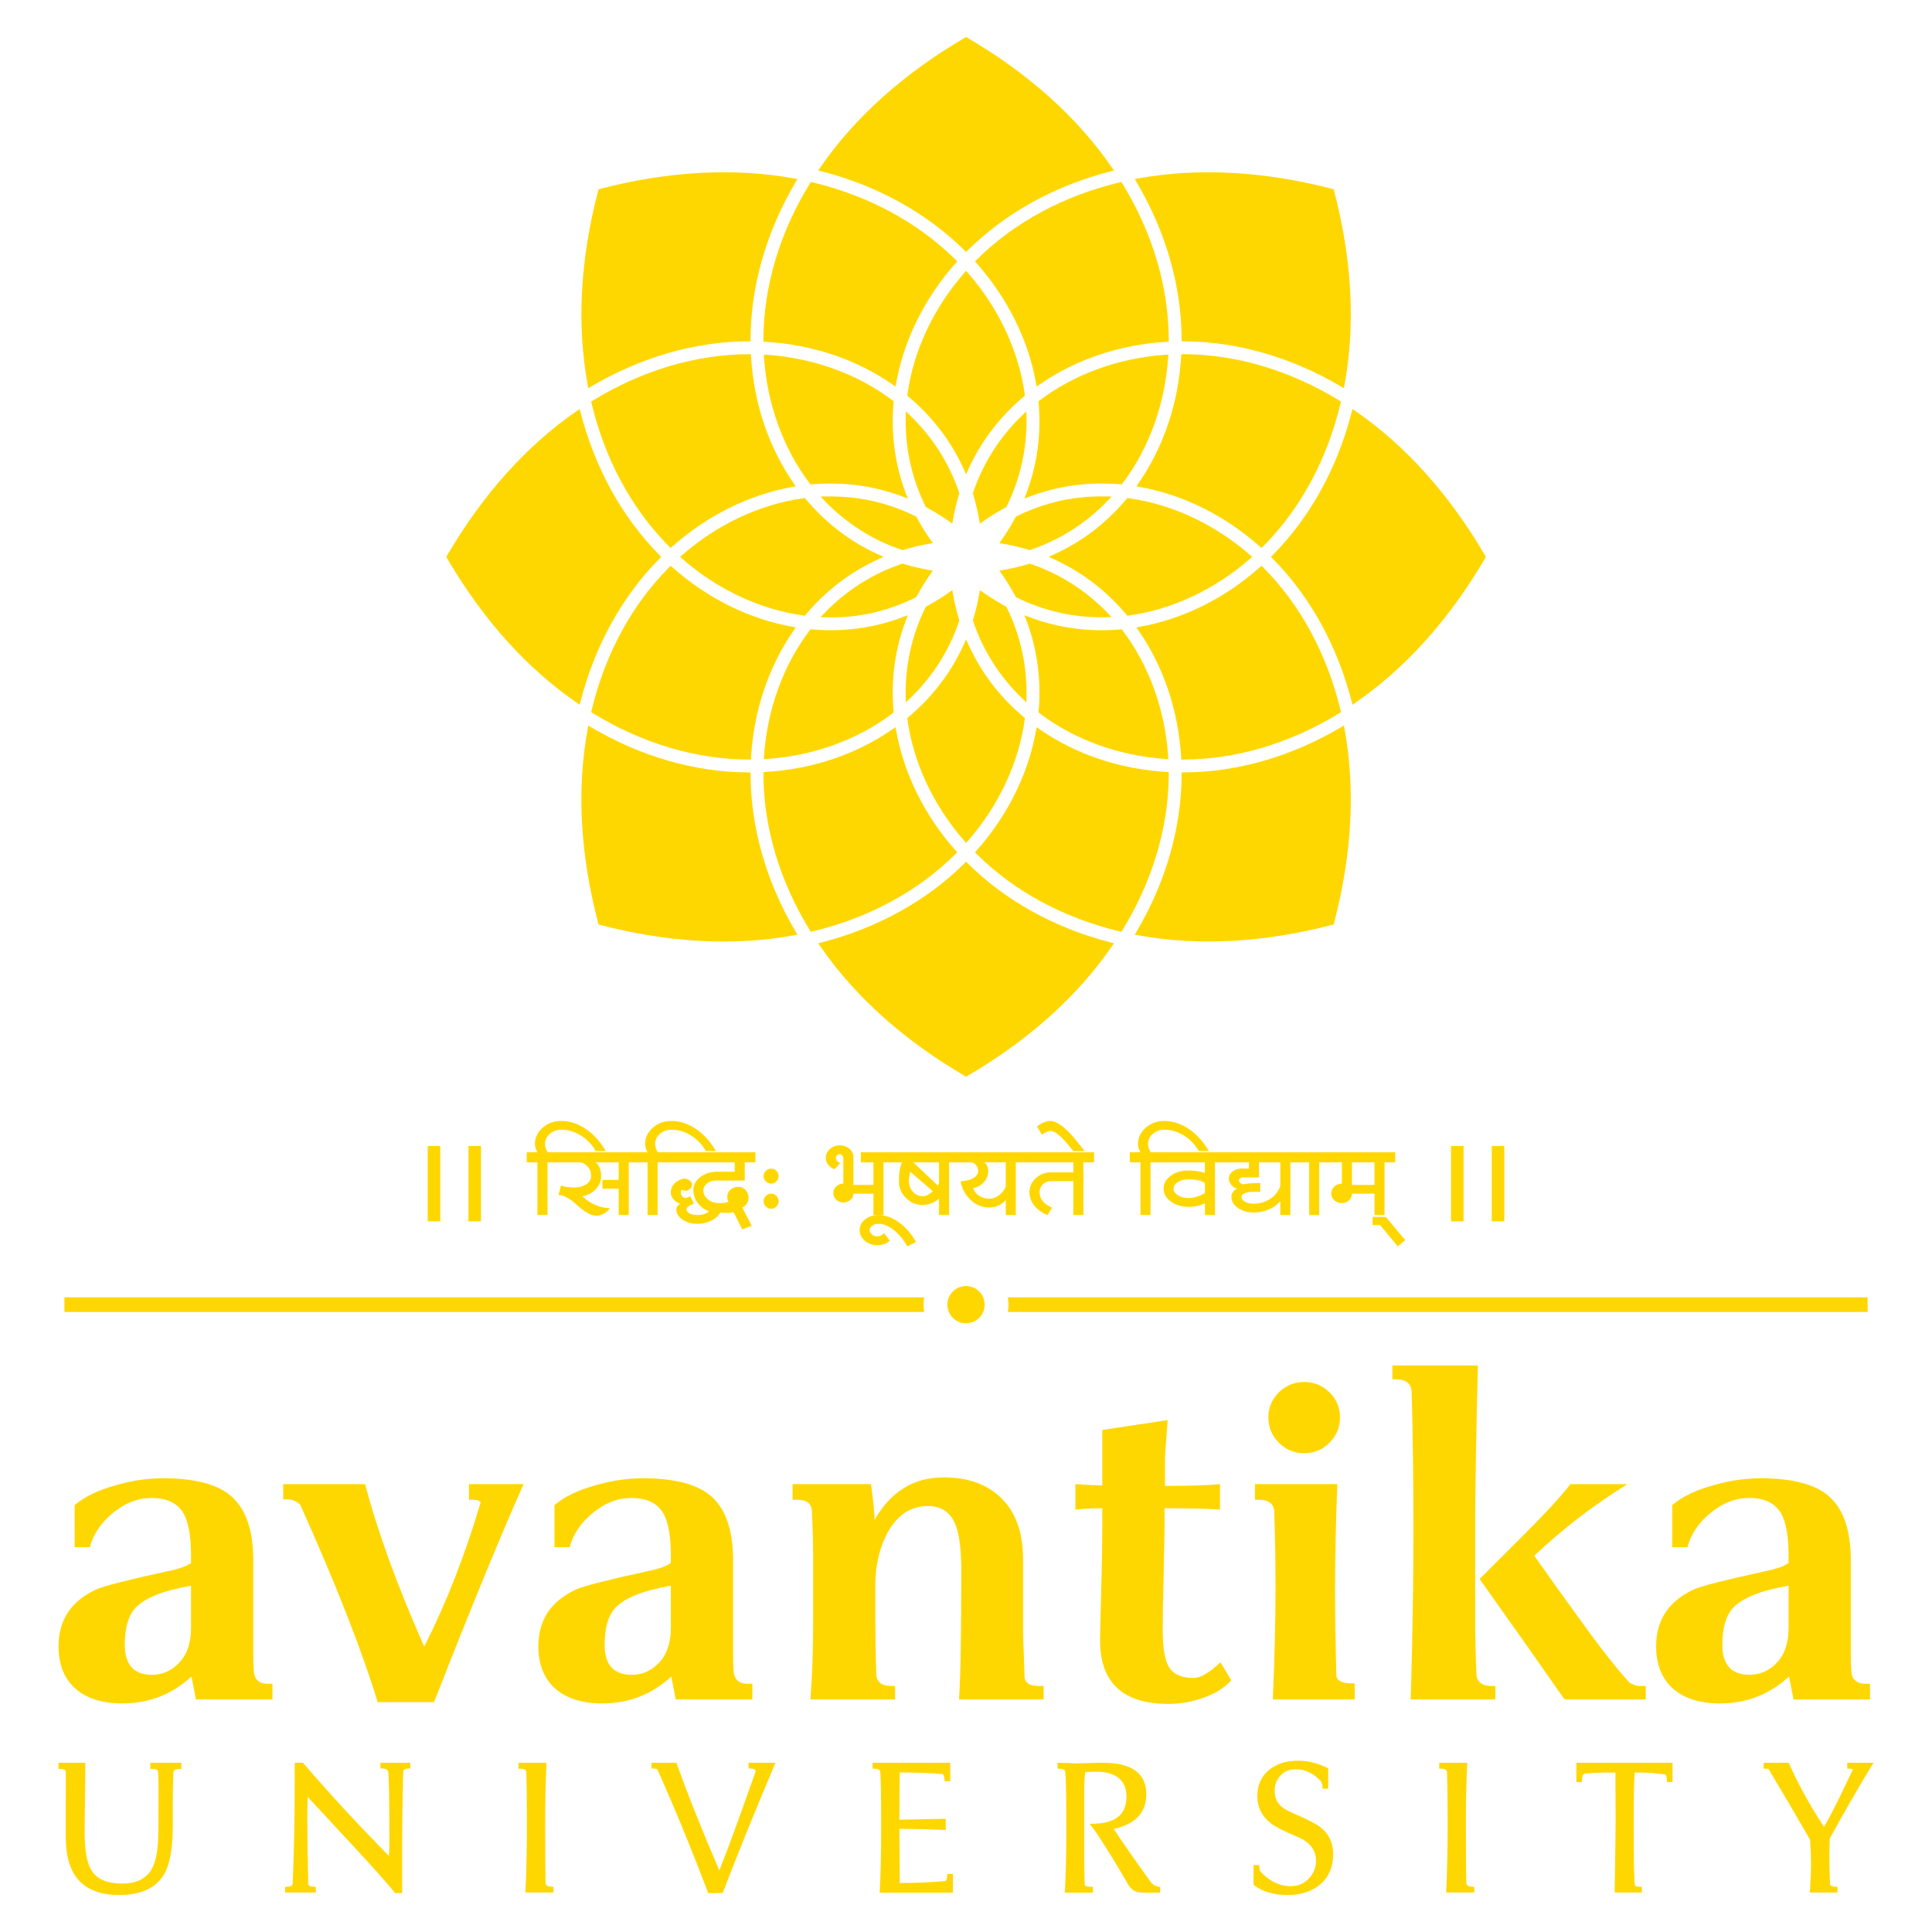 <?xml version="1.0" encoding="utf-8"?>
<!-- Generator: Adobe Illustrator 17.0.0, SVG Export Plug-In . SVG Version: 6.00 Build 0)  -->
<!DOCTYPE svg PUBLIC "-//W3C//DTD SVG 1.1//EN" "http://www.w3.org/Graphics/SVG/1.1/DTD/svg11.dtd">
<svg version="1.1" id="Layer_1" xmlns="http://www.w3.org/2000/svg" xmlns:xlink="http://www.w3.org/1999/xlink" x="0px" y="0px"
	 width="1024px" height="1024px" viewBox="0 0 1024 1024" enable-background="new 0 0 1024 1024" xml:space="preserve">
<g>
	<g>
		<path fill="#FFD700" d="M511.119,132.637l0.934,0.93l0.919-0.93c19.943-19.754,46.086-34.208,75.625-41.816l1.839-0.475
			l-1.102-1.558c-18.341-26.629-44.111-49.755-76.628-68.783l-0.653-0.38l-0.684,0.38c-32.487,19.028-58.272,42.155-76.613,68.783
			l-1.078,1.558l1.831,0.475C465.04,98.421,491.176,112.883,511.119,132.637"/>
		<path fill="#FFD700" d="M512.972,457.661l-0.919-0.927l-0.934,0.927c-19.929,19.75-46.079,34.219-75.61,41.831l-1.831,0.475
			l1.078,1.558c18.341,26.614,44.142,49.752,76.627,68.764l0.669,0.387l0.653-0.387c32.516-19.012,58.287-42.15,76.65-68.764
			l1.056-1.558l-1.816-0.475C559.073,491.876,532.916,477.411,512.972,457.661"/>
		<path fill="#FFD700" d="M787.178,294.491c-19.032-32.513-42.143-58.284-68.764-76.638l-1.565-1.063l-0.471,1.819
			c-7.597,29.528-22.077,55.674-41.831,75.614l-0.927,0.934l0.927,0.927c19.754,19.929,34.234,46.079,41.831,75.621l0.471,1.823
			l1.565-1.079c26.621-18.352,49.732-44.115,68.764-76.624l0.373-0.668L787.178,294.491z"/>
		<path fill="#FFD700" d="M350.471,295.156l-0.919-0.934c-19.746-19.94-34.219-46.086-41.839-75.614l-0.471-1.834l-1.565,1.079
			c-26.606,18.355-49.717,44.145-68.764,76.638l-0.38,0.665l0.38,0.668c19.046,32.509,42.158,58.291,68.764,76.613l1.565,1.09
			l0.471-1.835c7.62-29.539,22.093-55.681,41.839-75.61L350.471,295.156z"/>
		<path fill="#FFD700" d="M626.295,179.58v1.311l1.315,0.023c28.065,0.125,56.775,8.38,83.04,23.864l1.642,0.969l0.349-1.854
			c5.827-31.822,3.973-66.405-5.569-102.816l-0.198-0.748l-0.737-0.198c-36.08-9.428-71.294-11.316-102.823-5.569l-1.861,0.338
			l0.95,1.641C617.931,122.805,626.151,151.527,626.295,179.58"/>
		<path fill="#FFD700" d="M397.819,410.728v-1.318l-1.337-0.015c-28.065-0.122-56.783-8.38-83.062-23.871l-1.603-0.969l-0.335,1.854
			c-5.873,31.818-3.981,66.409,5.562,102.823l0.182,0.745l0.745,0.217c36.171,9.459,71.112,11.339,102.816,5.542l1.854-0.342
			l-0.957-1.622C406.183,467.508,397.94,438.797,397.819,410.728"/>
		<path fill="#FFD700" d="M712.291,384.555l-1.642,0.969c-26.241,15.491-54.959,23.75-83.04,23.871l-1.315,0.015v1.299
			c-0.129,28.057-8.364,56.783-23.893,83.062l-0.95,1.622l1.869,0.342c31.567,5.778,66.683,3.875,102.816-5.565l0.737-0.194
			l0.198-0.745c9.519-36.395,11.396-70.998,5.569-102.823L712.291,384.555z"/>
		<path fill="#FFD700" d="M311.816,205.75l1.626-0.957c26.279-15.495,54.975-23.757,83.04-23.894h1.337v-1.307
			c0.107-28.08,8.365-56.802,23.864-83.047l0.979-1.63l-1.876-0.353c-31.59-5.766-66.766-3.863-102.816,5.569l-0.729,0.191
			l-0.198,0.755c-9.543,36.422-11.411,70.994-5.562,102.816L311.816,205.75z"/>
		<path fill="#FFD700" d="M516.748,138.532l0.836,0.93c16.433,18.576,27.344,40.494,31.499,63.396l0.35,2.017l1.687-1.162
			c19.161-13.269,42.34-21.053,67.085-22.542l1.246-0.072v-1.269c-0.092-27.967-8.601-56.525-24.586-82.584l-0.501-0.82
			l-0.942,0.224c-29.737,7.115-55.971,21.306-75.784,41.014L516.748,138.532z"/>
		<path fill="#FFD700" d="M710.756,212.842l-0.805-0.501c-26.089-16.012-54.641-24.517-82.569-24.604l-1.261-0.012l-0.076,1.25
			c-1.519,24.768-9.314,47.97-22.564,67.103l-1.162,1.68l2.036,0.368c22.891,4.16,44.825,15.069,63.363,31.503l0.934,0.813
			l0.881-0.881c19.715-19.822,33.884-46.037,40.995-75.788L710.756,212.842z"/>
		<path fill="#FFD700" d="M507.343,451.777l-0.821-0.938c-16.425-18.564-27.335-40.487-31.499-63.397l-0.372-2.013l-1.68,1.162
			c-19.153,13.25-42.34,21.064-67.093,22.553l-1.239,0.072v1.242c0.084,27.958,8.562,56.51,24.6,82.607l0.51,0.817l0.934-0.228
			c29.744-7.13,55.97-21.303,75.769-41.018L507.343,451.777z"/>
		<path fill="#FFD700" d="M356.374,300.683l-0.919-0.828l-0.881,0.889c-19.73,19.837-33.915,46.04-41.011,75.78l-0.228,0.938
			l0.821,0.505c26.074,16,54.626,24.505,82.584,24.604l1.253,0.008l0.068-1.246c1.497-24.756,9.299-47.959,22.55-67.104l1.185-1.683
			l-2.036-0.377C396.876,328.011,374.935,317.128,356.374,300.683"/>
		<path fill="#FFD700" d="M619.481,409.216l-1.277-0.072c-24.745-1.5-47.947-9.295-67.085-22.545l-1.687-1.162l-0.365,2.017
			c-4.14,22.906-15.051,44.836-31.484,63.385l-0.836,0.938l0.889,0.859c19.837,19.715,46.048,33.888,75.784,41.026l0.942,0.22
			l0.501-0.828c16-26.052,24.494-54.622,24.616-82.588V409.216z"/>
		<path fill="#FFD700" d="M667.717,300.683c-18.538,16.445-40.472,27.328-63.363,31.488l-2.059,0.377l1.185,1.683
			c13.25,19.127,21.045,42.336,22.564,67.085l0.076,1.265l1.261-0.008c27.928-0.099,56.479-8.604,82.553-24.604l0.821-0.505
			l-0.228-0.938c-7.112-29.755-21.281-55.951-40.995-75.78l-0.881-0.889L667.717,300.683z"/>
		<path fill="#FFD700" d="M404.641,181.097l1.261,0.075c24.73,1.489,47.94,9.265,67.07,22.546l1.687,1.174l0.365-2.033
			c4.164-22.906,15.051-44.836,31.484-63.396l0.836-0.934l-0.866-0.866c-19.845-19.708-46.025-33.889-75.807-41.015l-0.942-0.216
			l-0.486,0.812c-16.038,26.097-24.532,54.652-24.6,82.599V181.097z"/>
		<path fill="#FFD700" d="M420.611,256.079c-13.25-19.153-21.053-42.344-22.55-67.089l-0.091-1.257l-1.231,0.012
			c-27.943,0.079-56.51,8.592-82.599,24.596l-0.805,0.501l0.213,0.934c7.111,29.752,21.296,55.963,41.026,75.785l0.866,0.881
			l0.934-0.813c18.561-16.452,40.487-27.343,63.386-31.503l2.021-0.368L420.611,256.079z"/>
	</g>
	<g>
		<path fill="#FFD700" d="M542.982,264.213l2.742-1.026c15.119-5.736,31.514-7.97,48.061-6.491l0.738,0.075l0.433-0.589
			c13.949-18.306,22.534-42.002,24.19-66.724l0.107-1.516l-1.489,0.096c-24.723,1.667-48.426,10.256-66.736,24.201l-0.592,0.436
			l0.068,0.73c1.443,16.639-0.737,32.813-6.496,48.05L542.982,264.213z"/>
		<path fill="#FFD700" d="M481.132,326.104l-2.758,1.018c-15.089,5.732-31.468,7.928-48.069,6.477l-0.714-0.061l-0.441,0.573
			c-13.948,18.31-22.549,41.999-24.205,66.736l-0.107,1.523l1.512-0.103c24.752-1.664,48.441-10.26,66.728-24.205l0.577-0.456
			l-0.045-0.703c-1.459-16.612,0.729-32.798,6.488-48.065L481.132,326.104z"/>
		<path fill="#FFD700" d="M594.956,334.112l-0.433-0.573l-0.738,0.072c-16.623,1.447-32.957-0.756-48.061-6.481l-2.742-1.026
			l1.025,2.735c5.759,15.237,7.939,31.411,6.496,48.05l-0.068,0.729l0.592,0.437c18.295,13.953,41.999,22.549,66.736,24.213
			l1.489,0.103l-0.107-1.508C617.49,376.122,608.905,352.422,594.956,334.112"/>
		<path fill="#FFD700" d="M662.528,294.158c-18.644-16.308-41.482-27.001-64.297-30.071l-0.721-0.129l-0.486,0.57
			c-10.713,12.798-23.704,22.69-38.557,29.406l-2.682,1.223l2.682,1.193c14.853,6.747,27.845,16.631,38.557,29.418l0.486,0.573
			l0.721-0.114c22.815-3.078,45.653-13.759,64.297-30.079l1.14-0.991L662.528,294.158z"/>
		<path fill="#FFD700" d="M513.238,341.558l-1.185-2.675l-1.2,2.675c-6.739,14.86-16.639,27.837-29.418,38.572l-0.539,0.475
			l0.083,0.729c3.07,22.788,13.759,45.634,30.086,64.301l0.988,1.136l0.995-1.136c16.312-18.648,27.001-41.512,30.078-64.301
			l0.091-0.729l-0.555-0.475C529.877,369.414,520,356.433,513.238,341.558"/>
		<path fill="#FFD700" d="M429.15,256.181l0.441,0.585l0.714-0.072c3.297-0.286,6.648-0.429,9.937-0.429
			c13.219,0,26.029,2.328,38.132,6.921l2.758,1.026l-1.033-2.735c-5.759-15.286-7.947-31.461-6.488-48.057l0.045-0.745l-0.577-0.436
			c-18.31-13.945-41.998-22.534-66.751-24.201l-1.489-0.096l0.107,1.516C406.601,214.179,415.202,237.887,429.15,256.181"/>
		<path fill="#FFD700" d="M510.853,248.748l1.2,2.663l1.185-2.663c6.762-14.873,16.639-27.868,29.44-38.58l0.539-0.475l-0.091-0.725
			c-3.099-22.8-13.766-45.638-30.078-64.29l-0.995-1.147l-0.988,1.147c-16.327,18.66-27.001,41.489-30.086,64.29l-0.083,0.725
			l0.539,0.475C494.23,220.9,504.137,233.883,510.853,248.748"/>
		<path fill="#FFD700" d="M426.597,326.34l0.471-0.562c10.728-12.798,23.704-22.682,38.58-29.428l2.659-1.193l-2.659-1.204
			c-14.89-6.75-27.852-16.635-38.58-29.425l-0.486-0.57l-0.721,0.129c-22.785,3.078-45.638,13.763-64.282,30.079l-1.132,0.991
			l1.147,0.991c18.629,16.32,41.482,27.001,64.267,30.079L426.597,326.34z"/>
	</g>
	<g>
		<path fill="#FFD700" d="M538.409,273.842l-0.198,0.376c-2.195,4.144-4.665,8.156-7.347,11.928l-1.2,1.698l2.082,0.372
			c4.574,0.783,9.147,1.869,13.63,3.225l0.395,0.117l0.394-0.129c15.377-5.147,29.524-14.143,40.958-26.067l2.074-2.177
			l-3.008-0.053c-16.958-0.373-32.745,3.221-47.378,10.53L538.409,273.842z"/>
		<path fill="#FFD700" d="M546.165,298.864l-0.394-0.126l-0.411,0.114c-4.467,1.36-9.041,2.454-13.629,3.244l-2.067,0.353
			l1.224,1.705c2.682,3.799,5.151,7.814,7.324,11.921l0.198,0.387l0.402,0.19c14.678,7.324,30.671,10.826,47.378,10.507l3.008-0.054
			l-2.074-2.153C575.689,313.037,561.543,304.022,546.165,298.864"/>
		<path fill="#FFD700" d="M533.371,321.527l-0.395-0.182c-4.125-2.23-8.137-4.691-11.92-7.354l-1.709-1.216l-0.365,2.059
			c-0.775,4.524-1.854,9.113-3.236,13.626l-0.121,0.414l0.167,0.395c5.136,15.373,14.162,29.546,26.044,40.938l2.173,2.086
			l0.061-3.001c0.335-16.517-3.297-32.904-10.522-47.385L533.371,321.527z"/>
		<path fill="#FFD700" d="M505.109,314.834l-0.365-2.052l-1.709,1.19c-3.745,2.662-7.742,5.128-11.92,7.361l-0.373,0.217
			l-0.205,0.372c-7.218,14.492-10.85,30.876-10.493,47.37l0.054,3.001l2.18-2.086c11.921-11.423,20.916-25.576,26.052-40.938
			l0.121-0.38l-0.107-0.41C507.001,324.034,505.9,319.45,505.109,314.834"/>
		<path fill="#FFD700" d="M518.982,275.479l0.365,2.066l1.709-1.219c3.807-2.682,7.818-5.147,11.92-7.354l0.395-0.187l0.175-0.398
			c7.225-14.477,10.871-30.842,10.522-47.362l-0.061-3.005l-2.173,2.077c-11.882,11.393-20.908,25.566-26.067,40.928l-0.129,0.414
			l0.129,0.395C517.128,266.366,518.207,270.966,518.982,275.479"/>
		<path fill="#FFD700" d="M482.264,220.097l-2.165-2.089l-0.054,3.012c-0.357,16.502,3.29,32.87,10.515,47.377l0.182,0.369
			l0.373,0.198c4.178,2.249,8.19,4.718,11.943,7.354l1.687,1.216l0.38-2.071c0.775-4.577,1.853-9.154,3.221-13.629l0.107-0.403
			l-0.107-0.406C503.18,245.674,494.2,231.517,482.264,220.097"/>
		<path fill="#FFD700" d="M477.926,291.43l0.41,0.144l0.41-0.132c4.437-1.345,9.026-2.443,13.63-3.233l2.052-0.364l-1.2-1.698
			c-2.689-3.779-5.152-7.795-7.347-11.928l-0.22-0.376l-0.373-0.179c-14.002-7.005-29.219-10.549-45.189-10.549
			c-0.738,0-1.452,0-2.181,0.019l-3.001,0.053l2.074,2.177C448.417,277.287,462.587,286.298,477.926,291.43"/>
		<path fill="#FFD700" d="M485.66,316.464l0.205-0.387c2.195-4.087,4.657-8.099,7.362-11.921l1.2-1.705l-2.052-0.353
			c-4.604-0.801-9.193-1.888-13.63-3.232l-0.41-0.126l-0.41,0.133c-15.339,5.148-29.509,14.165-40.936,26.059l-2.074,2.17
			l3.001,0.083c16.6,0.486,32.623-3.168,47.369-10.53L485.66,316.464z"/>
	</g>
	<path fill="#FFD700" d="M489.884,687.612H34.138v7.764h455.747c-0.243-1.257-0.411-2.553-0.411-3.89
		C489.473,690.165,489.641,688.877,489.884,687.612"/>
	<path fill="#FFD700" d="M534.146,687.612c0.213,1.265,0.395,2.553,0.395,3.874c0,1.337-0.182,2.633-0.395,3.89h455.739v-7.764
		H534.146z"/>
	<path fill="#FFD700" d="M512.023,681.614c-5.478,0-9.892,4.433-9.892,9.872c0,5.455,4.414,9.885,9.892,9.885
		c5.432,0,9.876-4.43,9.876-9.885C521.899,686.047,517.455,681.614,512.023,681.614"/>
	<path fill="#FFD700" d="M144.414,900.728h-40.555l-2.377-12.103c-10.432,9.493-22.625,14.234-36.536,14.234
		c-10.758,0-19.108-2.651-25.041-7.935c-5.926-5.322-8.881-12.771-8.881-22.424c0-13.926,6.724-23.977,20.156-30.139
		c4.438-1.895,16.844-5.052,37.258-9.481c6.337-1.281,10.598-2.773,12.809-4.509v-3.567c0-10.606-1.352-18.192-4.027-22.781
		c-3.176-5.364-8.783-8.069-16.851-8.069c-7.271,0-14.116,2.652-20.528,7.963c-6.404,5.288-10.469,11.339-12.217,18.135h-8.068
		v-22.298c5.379-4.581,12.809-8.141,22.306-10.674c8.228-2.37,16.365-3.564,24.449-3.564c16.129,0,27.829,2.861,35.1,8.552
		c8.539,6.64,12.824,18.264,12.824,34.864v49.592c0,6.329,0.228,10.2,0.714,11.621c0.942,2.853,3.297,4.285,7.111,4.285h2.355
		V900.728z M101.246,862.763v-22.298c-14.739,2.53-24.6,6.491-29.584,11.87c-3.662,4.107-5.516,10.587-5.516,19.442
		c0,10.605,4.802,15.897,14.42,15.897c5.622,0,10.484-2.181,14.541-6.526C99.179,876.8,101.246,870.679,101.246,862.763
		 M277.505,786.611c-12.33,27.669-28.14,66.196-47.438,115.538h-29.896c-8.395-27.514-22.07-62.405-41.049-104.628
		c-2.066-1.911-4.284-2.853-6.655-2.853h-2.356v-8.057h43.397c6.663,25.303,17.079,54.006,31.324,86.12
		c11.723-23.096,21.676-48.567,29.904-76.396c-0.486-0.95-1.816-1.428-4.035-1.428h-2.143v-8.296h1.908H277.505z M398.753,900.728
		h-40.578l-2.37-12.103c-10.447,9.493-22.61,14.234-36.544,14.234c-10.735,0-19.085-2.651-25.026-7.935
		c-5.926-5.322-8.896-12.771-8.896-22.424c0-13.926,6.731-23.977,20.178-30.139c4.43-1.895,16.828-5.052,37.228-9.481
		c6.336-1.281,10.598-2.773,12.816-4.509v-3.567c0-10.606-1.33-18.192-4.026-22.781c-3.176-5.364-8.79-8.069-16.852-8.069
		c-7.278,0-14.116,2.652-20.528,7.963c-6.397,5.288-10.469,11.339-12.202,18.135h-8.083v-22.298
		c5.386-4.581,12.816-8.141,22.305-10.674c8.229-2.37,16.38-3.564,24.449-3.564c16.122,0,27.822,2.861,35.115,8.552
		c8.539,6.64,12.802,18.264,12.802,34.864v49.592c0,6.329,0.236,10.2,0.722,11.621c0.957,2.853,3.313,4.285,7.111,4.285h2.378
		V900.728z M355.561,862.763v-22.298c-14.739,2.53-24.593,6.491-29.569,11.87c-3.677,4.107-5.531,10.587-5.531,19.442
		c0,10.605,4.802,15.897,14.42,15.897c5.63,0,10.477-2.181,14.564-6.526C353.51,876.8,355.561,870.679,355.561,862.763
		 M553.155,900.728h-44.84c0.79-12.19,1.186-34.964,1.186-68.339c0-11.845-1.186-20.323-3.548-25.383
		c-2.697-5.85-7.438-8.768-14.238-8.768c-8.859,0-15.901,4.578-21.12,13.794c-4.422,8.061-6.663,17.595-6.663,28.547v17.592
		c0,8.232,0.167,18.238,0.51,29.972c0.63,3.654,3.221,5.462,7.817,5.462h2.143v7.123h-44.847c0.934-12.984,1.421-26.257,1.421-39.86
		v-36.065c0-7.112-0.228-15.256-0.699-24.437c-0.327-3.628-2.933-5.459-7.826-5.459h-2.385v-8.296h41.588
		c1.261,9.489,1.907,15.806,1.907,18.975c8.502-15.024,20.718-22.542,36.612-22.542c13.091,0,23.37,3.768,30.846,11.282
		c7.468,7.495,11.229,18.226,11.229,32.134v19.214v18.993c0,2.693,0.122,6.61,0.365,11.742c0.213,5.143,0.365,9.053,0.365,11.734
		c0,3.654,2.583,5.462,7.795,5.462h2.386V900.728z M652.575,890.52c-3.328,3.958-8.387,7.13-15.188,9.494
		c-6.017,2.062-12.027,3.088-18.044,3.088c-24.19,0-36.286-11.236-36.286-33.698c0-2.199,0.175-10.633,0.577-25.254
		c0.411-14.648,0.608-27.723,0.608-39.268v-5.474c-5.076,0-9.809,0.236-14.26,0.71v-13.508c3.548,0.307,8.303,0.547,14.26,0.703
		v-4.968V757.9l34.636-5.223c-0.949,12.031-1.421,19.134-1.421,21.352v13.527c13.843,0,23.567-0.335,29.174-0.946v13.508
		c-6.078-0.475-15.878-0.71-29.41-0.71v9.975c0,4.43-0.174,12.726-0.463,24.905c-0.335,12.19-0.494,22.082-0.494,29.66
		c0,9.812,1.193,16.487,3.563,20.054c2.385,3.566,6.663,5.349,12.802,5.349c3.639,0,8.395-2.788,14.238-8.3L652.575,890.52z
		 M710.224,751.256c0,5.216-1.853,9.687-5.561,13.409c-3.708,3.711-8.198,5.573-13.432,5.573c-5.204,0-9.664-1.862-13.387-5.573
		c-3.723-3.723-5.591-8.194-5.591-13.409c0-5.219,1.869-9.66,5.591-13.296c3.723-3.647,8.183-5.463,13.387-5.463
		c5.235,0,9.725,1.816,13.432,5.463C708.371,741.596,710.224,746.037,710.224,751.256 M718.034,900.728H674.63
		c0.958-22.459,1.421-42.155,1.421-59.078c0-14.085-0.228-27.837-0.699-41.284c-0.654-3.628-3.252-5.459-7.825-5.459h-2.386v-8.296
		h43.655c-0.775,20.559-1.185,38.907-1.185,55.039c0,14.72,0.236,30.363,0.714,46.975c0.775,2.37,3.335,3.567,7.582,3.567h2.127
		V900.728z M872.277,900.728h-42.956l-0.934-1.19c-9.648-13.918-24.372-34.8-44.149-62.636c1.269-1.258,9.497-9.49,24.677-24.666
		c10.294-10.298,18.104-18.826,23.491-25.626h30.147c-18.036,11.232-34.492,23.871-49.36,37.972
		c7.901,11.214,15.894,22.374,23.955,33.421c10.287,14.404,19.145,25.709,26.576,33.934c2.219,1.109,3.966,1.667,5.227,1.667h3.327
		V900.728z M792.565,900.728h-44.863c0.95-31.324,1.436-60.905,1.436-88.73c0-28.16-0.342-53.144-0.958-74.983
		c-0.638-3.951-3.236-5.922-7.825-5.922h-2.37v-7.362h45.303c-0.949,39.396-1.421,68.335-1.421,86.838v45.547
		c0,11.244,0.25,21.983,0.722,32.277c0.79,3.472,3.381,5.212,7.833,5.212h2.143V900.728z M991.162,900.728h-40.555l-2.363-12.103
		c-10.462,9.493-22.648,14.234-36.544,14.234c-10.766,0-19.1-2.651-25.049-7.935c-5.911-5.322-8.867-12.771-8.867-22.424
		c0-13.926,6.694-23.977,20.141-30.139c4.437-1.895,16.835-5.052,37.25-9.481c6.336-1.281,10.583-2.773,12.816-4.509v-3.567
		c0-10.606-1.352-18.192-4.034-22.781c-3.168-5.364-8.783-8.069-16.851-8.069c-7.271,0-14.131,2.652-20.506,7.963
		c-6.428,5.288-10.469,11.339-12.217,18.135h-8.068v-22.298c5.364-4.581,12.802-8.141,22.291-10.674
		c8.221-2.37,16.38-3.564,24.449-3.564c16.122,0,27.822,2.861,35.115,8.552c8.532,6.64,12.794,18.264,12.794,34.864v49.592
		c0,6.329,0.244,10.2,0.706,11.621c0.958,2.853,3.328,4.285,7.134,4.285h2.356V900.728z M947.993,862.763v-22.298
		c-14.747,2.53-24.593,6.491-29.576,11.87c-3.677,4.107-5.546,10.587-5.546,19.442c0,10.605,4.84,15.897,14.458,15.897
		c5.591,0,10.454-2.181,14.541-6.526C945.942,876.8,947.993,870.679,947.993,862.763"/>
	<g>
		<path fill="#FFD700" d="M96.14,937.537h-1.018c-1.884,0-2.948,0.569-3.229,1.725c-0.205,5.854-0.311,11.327-0.311,16.441v5.872
			v5.945c0,11.651-1.443,20.122-4.323,25.444c-4.3,7.594-12.346,11.411-24.076,11.411c-18.895,0-28.323-10.146-28.323-30.389
			v-17.668c0.045-7.13,0.045-13.019,0-17.661c-0.524-0.752-1.459-1.12-2.879-1.12H31v-3.229h14.245l-0.394,36.551
			c0,9.816,1.223,16.649,3.639,20.49c2.826,4.646,8.282,6.967,16.365,6.967c6.929,0,11.898-2.215,14.921-6.648
			c2.431-3.635,3.776-9.287,4.049-16.938c0.145-3.074,0.198-9.429,0.198-19.043c0.068-11.016-0.053-16.737-0.418-17.143
			c-0.517-0.661-1.512-1.007-2.917-1.007h-1.018v-3.229H96.14V937.537z"/>
		<path fill="#FFD700" d="M217.471,934.301v3.039h-0.85c-1.474,0-2.447,0.437-2.887,1.299c-0.411,14.222-0.585,28.407-0.585,42.61
			v22.108h-3.746c-4.512-5.584-12.612-14.666-24.319-27.256l-22.01-23.719c-0.137,4.308-0.205,7.928-0.205,10.899
			c0,9.287,0.167,21.132,0.509,35.529c0.486,0.82,1.474,1.215,3.008,1.215h1.018v3.024h-16.258v-3.024h1.018
			c1.474,0,2.462-0.395,2.933-1.215c0.752-17.136,1.109-35.241,1.109-54.325v-10.184h4.346c15.332,17.743,30.55,34.184,45.615,49.38
			c0.145-2.83,0.213-5.079,0.213-6.774c0-24.638-0.243-37.386-0.752-38.268c-0.509-0.862-1.512-1.299-2.986-1.299h-1.018v-3.039
			H217.471z"/>
		<path fill="#FFD700" d="M293.385,1003.049h-14.922c0.547-9.489,0.79-21.79,0.79-36.938c0-12.183-0.106-21.212-0.289-27.059
			c-0.265-1.078-1.352-1.622-3.236-1.622h-0.896v-3.122h14.83c-0.471,9.485-0.706,20.19-0.706,32.091
			c0,17.451,0.076,28.079,0.198,31.909c0.342,1.148,1.512,1.717,3.548,1.717h0.684V1003.049z"/>
		<path fill="#FFD700" d="M411.008,934.301c-10.713,25.311-20.034,48.331-27.974,69.056h-7.673
			c-9.262-24.361-18.265-46.192-26.941-65.531c-0.471-0.323-1.178-0.486-2.128-0.486h-1.003v-3.039h13.25
			c5.379,15.286,12.931,34.295,22.701,57.049c4.027-9.827,10.469-27.438,19.366-52.806c-0.471-0.805-1.428-1.204-2.834-1.204h-1.018
			v-3.039H411.008z"/>
		<path fill="#FFD700" d="M505.087,993.252v9.904h-38.861c0.531-8.677,0.805-20.388,0.805-35.131
			c0-18.917-0.213-28.737-0.654-29.481c-0.426-0.726-1.383-1.113-2.872-1.113h-1.033v-3.122h41.194v9.785h-3.009
			c0-2.07-0.38-3.366-1.132-3.837c-6.693-0.528-13.774-0.79-21.28-0.79h-1.337c-0.114,7.4-0.19,14.618-0.19,21.691v3.328
			l24.532-0.498v5.956c-9.36-0.414-17.527-0.615-24.532-0.615v3.548c0,4.467,0.076,12.851,0.19,25.143h1.535
			c6.868,0,14.435-0.335,22.716-1.018c0.6-0.46,0.904-1.71,0.904-3.75H505.087z"/>
		<path fill="#FFD700" d="M614.915,1003.156h-7.362c-2.553,0-4.301-0.167-5.258-0.49c-1.459-0.478-2.841-1.634-4.133-3.453
			c-1.808-3.164-4.467-7.665-7.962-13.523c-3.434-5.509-5.561-8.878-6.367-10.097c-2.613-4.099-4.74-7.108-6.351-8.98h1.505
			c12.065,0,18.067-4.79,18.067-14.382c0-4.019-1.239-7.184-3.723-9.47c-2.765-2.458-6.799-3.708-12.11-3.708
			c-1.406,0-3.434,0.068-6.047,0.201c-0.35,2.678-0.502,6.047-0.502,10.082v38.097c0,3.624,0.091,7.586,0.281,11.89
			c0.889,0.482,1.983,0.703,3.351,0.703h0.988v3.131h-14.944c0.524-8.205,0.812-19.643,0.812-34.329
			c0-19.514-0.25-29.615-0.713-30.34c-0.456-0.692-1.444-1.057-2.917-1.057h-1.011v-3.122h1.011c0.927,0,2.339,0.045,4.193,0.152
			c1.854,0.107,3.236,0.159,4.194,0.159c1.2,0,3.388-0.053,6.549-0.159c3.152-0.107,5.873-0.152,8.083-0.152
			c15.339,0,23.005,5.577,23.005,16.737c0,9.672-5.759,15.78-17.246,18.337c3.943,6.112,10.53,15.525,19.677,28.22l1.823,1.721
			c0.935,0.198,1.505,0.361,1.71,0.501c0.19,0.133,0.342,0.201,0.41,0.201h0.988V1003.156z"/>
		<path fill="#FFD700" d="M706.608,982.761c0,6.663-2.219,11.932-6.61,15.795c-4.406,3.882-10.295,5.819-17.641,5.819
			c-7.332,0-13.326-1.778-17.953-5.356v-10.496h3.024v0.9c0,0.748,0.19,1.603,0.6,2.515c4.84,5.208,10.241,7.78,16.167,7.78
			c3.754,0,6.929-1.33,9.482-4.031c2.553-2.682,3.836-5.815,3.836-9.394c0-5.71-3.213-9.914-9.596-12.623
			c-7.202-3.023-12.003-5.474-14.442-7.365c-4.695-3.708-7.058-8.449-7.058-14.238c0-5.778,1.99-10.386,5.964-13.77
			c3.958-3.408,9.185-5.087,15.643-5.087c5.318,0,10.622,1.341,15.955,4.023v10.804h-3.024v-1.018c0-0.927-0.289-1.911-0.82-2.924
			c-3.905-4.232-8.418-6.355-13.531-6.355c-3.222,0-5.873,1.112-7.924,3.331c-2.051,2.23-3.077,4.813-3.077,7.776
			c0,3.096,0.775,5.546,2.325,7.362c1.344,1.675,3.761,3.278,7.255,4.756c7.612,3.29,12.475,5.759,14.541,7.37
			C704.314,971.888,706.608,976.713,706.608,982.761"/>
		<path fill="#FFD700" d="M781.397,1003.049H766.46c0.548-9.489,0.813-21.79,0.813-36.938c0-12.183-0.114-21.212-0.311-27.059
			c-0.274-1.078-1.337-1.622-3.222-1.622h-0.911v-3.122h14.845c-0.486,9.485-0.714,20.19-0.714,32.091
			c0,17.451,0.076,28.079,0.212,31.909c0.319,1.148,1.512,1.717,3.525,1.717h0.699V1003.049z"/>
		<path fill="#FFD700" d="M886.484,944.504h-3.008v-0.984c0-1.39-0.258-2.381-0.722-2.982c-4.969-0.71-9.793-1.071-14.443-1.071
			h-1.907c-0.342,5.17-0.501,14.006-0.501,26.496c0,21.767,0.228,32.886,0.699,33.36c0.464,0.482,1.352,0.703,2.614,0.703h1.01
			v3.024h-14.42c0.319-20.692,0.502-33.269,0.502-37.691l-0.107-25.893h-1.709c-6.192,0-11.145,0.191-14.838,0.593
			c-0.76,0.414-1.14,1.584-1.14,3.533v0.912h-3.001v-10.195h50.971V944.504z"/>
		<path fill="#FFD700" d="M993,934.301c-6.663,10.784-14.405,24.175-23.233,40.179c-0.122,4.38-0.191,7.419-0.191,9.072
			c0,4.862,0.122,9.956,0.419,15.259c0.456,0.82,1.435,1.215,2.91,1.215h1.011v3.024h-14.633c0.395-6.724,0.608-11.7,0.608-14.94
			c0-3.909-0.167-8.236-0.501-13.019c-8.282-14.336-15.605-26.818-22.017-37.451c-0.395-0.137-0.957-0.209-1.626-0.209h-1.003v-3.13
			h13.318c5.068,11.446,11.298,22.754,18.682,33.93c3.252-5.314,8.342-15.479,15.362-30.492c-0.486-0.205-1.155-0.308-2.021-0.308
			h-1.018v-3.13H993z"/>
		<rect x="226.694" y="607.418" fill="#FFD700" width="6.632" height="39.894"/>
		<rect x="248.286" y="607.418" fill="#FFD700" width="6.663" height="39.894"/>
		<polygon fill="#FFD700" points="727.524,649.291 727.524,644.972 734.505,644.972 744.807,657.276 740.826,660.596 
			731.512,649.291 		"/>
		<rect x="769.074" y="607.418" fill="#FFD700" width="6.64" height="39.894"/>
		<rect x="790.674" y="607.418" fill="#FFD700" width="6.64" height="39.894"/>
		<path fill="#FFD700" d="M279.192,616.06v-5.31h5.661c-0.881-1.691-1.337-3.13-1.337-4.322c0-3.419,1.39-6.318,4.126-8.73
			c2.72-2.374,5.979-3.567,9.831-3.567c4.445,0,8.783,1.409,13.037,4.243c4.224,2.891,7.735,6.777,10.568,11.688h-5.295
			c-2.052-3.487-4.68-6.226-7.924-8.232c-3.289-2.032-6.731-3.057-10.386-3.057c-2.378,0-4.406,0.752-6.108,2.256
			c-1.672,1.477-2.515,3.26-2.515,5.398c0,1.314,0.486,2.757,1.459,4.322h5.524v5.31h-5.645v27.921h-5.333V616.06H279.192z"/>
		<path fill="#FFD700" d="M294.509,616.06v-5.31h44.384v5.31h-5.637v27.921h-5.334v-13.956h-8.615v-4.654h8.615v-9.311h-12.293
			c0.942,0.615,1.656,1.577,2.188,2.865c0.562,1.333,0.805,2.811,0.805,4.445c0,2.564-0.934,4.862-2.796,6.849
			c-1.899,2.044-4.292,3.309-7.172,3.791c2.082,2.032,4.392,3.593,6.929,4.649c2.522,1.106,5.075,1.672,7.704,1.672
			c-0.851,1.242-1.907,2.207-3.206,2.914c-1.277,0.714-2.644,1.078-4.118,1.078c-2.689,0-6.017-1.823-9.96-5.458
			c-3.958-3.677-7.286-5.52-9.967-5.52l1.33-4.988c1.816,0.672,4.239,1.007,7.286,1.007c2.401,0,4.445-0.593,6.131-1.733
			c1.687-1.189,2.507-2.613,2.507-4.262c0-2.036-0.622-3.765-1.899-5.174c-1.352-1.431-2.902-2.135-4.718-2.135H294.509z"/>
		<path fill="#FFD700" d="M352.865,616.06v-5.31h47.522v5.31h-5.653v9.634h-15.286c-1.816,0-3.397,0.521-4.711,1.531
			c-1.291,1.056-1.945,2.317-1.945,3.795c0,1.812,0.828,3.392,2.469,4.707c1.595,1.306,3.548,1.952,5.842,1.952
			c2.143,0,3.799-0.228,4.999-0.672c-0.44-0.748-0.654-1.645-0.654-2.678c0-1.444,0.555-2.716,1.702-3.772
			c1.215-1.018,2.629-1.527,4.27-1.527c1.459,0,2.72,0.57,3.783,1.725c1.026,1.204,1.535,2.617,1.535,4.251
			c0,1.021-0.311,2.002-0.942,2.921c-0.555,0.904-1.352,1.568-2.37,2.082l4.969,9.626l-4.969,1.986l-4.665-9.31
			c-0.486,0.319-1.337,0.501-2.538,0.539c-1.193,0.053-2.689-0.019-4.452-0.198c-1.064,1.865-2.689,3.331-4.916,4.388
			c-2.18,1.063-4.619,1.607-7.377,1.607c-3.008,0-5.599-0.775-7.78-2.268c-2.143-1.477-3.206-3.259-3.206-5.387
			c0-0.581,0.182-1.132,0.539-1.656c0.365-0.535,0.843-0.987,1.466-1.337c-1.497-0.532-2.689-1.36-3.586-2.462
			c-0.92-1.095-1.398-2.272-1.398-3.526c0-1.762,0.66-3.346,1.99-4.718c1.292-1.368,2.956-2.23,4.984-2.595
			c1.215,0,2.218,0.331,3.069,0.995c0.836,0.631,1.261,1.402,1.261,2.328c0,0.623-0.273,1.227-0.797,1.789
			c-0.577,0.601-1.315,1.025-2.196,1.333c-0.615,0-1.155-0.049-1.603-0.186c-0.403-0.091-0.631-0.251-0.722-0.475
			c-0.212,0.187-0.38,0.399-0.471,0.661c-0.122,0.274-0.198,0.566-0.198,0.866c0,0.802,0.243,1.497,0.745,2.059
			c0.517,0.585,1.147,0.874,1.854,0.874c0.273,0,0.592-0.091,0.987-0.258c0.395-0.137,0.866-0.38,1.406-0.676l1.998,3.989
			c-1.208,0.349-2.143,0.801-2.857,1.337c-0.759,0.562-1.14,1.14-1.14,1.656c0,0.832,0.578,1.547,1.656,2.128
			c1.117,0.573,2.447,0.862,3.996,0.862c1.474,0,2.758-0.175,3.86-0.528c1.109-0.361,1.922-0.847,2.462-1.466
			c-2.492-0.881-4.497-2.382-6.047-4.448c-1.52-2.09-2.257-4.376-2.257-6.845c0-2.671,1.223-4.946,3.708-6.857
			c2.439-1.861,5.417-2.788,8.912-2.788h9.307v-4.988H352.865z"/>
		<path fill="#FFD700" d="M404.709,636.668c0-1.102,0.403-2.033,1.208-2.785c0.76-0.801,1.687-1.207,2.788-1.207
			c1.117,0,2.036,0.406,2.773,1.207c0.806,0.752,1.208,1.684,1.208,2.785s-0.402,2.04-1.208,2.784
			c-0.737,0.805-1.656,1.197-2.773,1.197c-1.102,0-2.028-0.391-2.788-1.197C405.112,638.708,404.709,637.77,404.709,636.668
			 M404.709,623.369c0-1.102,0.403-2.036,1.208-2.788c0.76-0.794,1.687-1.186,2.788-1.186c1.117,0,2.036,0.391,2.773,1.186
			c0.806,0.752,1.208,1.687,1.208,2.788c0,1.098-0.402,2.032-1.208,2.8c-0.737,0.79-1.656,1.189-2.773,1.189
			c-1.102,0-2.028-0.399-2.788-1.189C405.112,625.401,404.709,624.466,404.709,623.369"/>
		<path fill="#FFD700" d="M437.69,613.739c0-1.82,0.699-3.404,2.127-4.715c1.421-1.291,3.145-1.937,5.181-1.937
			c2.052,0,3.768,0.573,5.182,1.717c1.428,1.208,2.142,2.633,2.142,4.27v14.948h10.622V616.06h-6.64v-5.31h17.61v5.31h-5.637v27.921
			h-5.333v-11.305h-10.622c0,1.288-0.517,2.381-1.55,3.267c-1.063,0.93-2.302,1.394-3.783,1.394c-1.474,0-2.728-0.494-3.791-1.474
			c-1.011-0.969-1.527-2.146-1.527-3.509c0-1.387,0.517-2.564,1.527-3.529c1.064-0.972,2.317-1.466,3.791-1.466v-13.296
			c0-0.615-0.212-1.17-0.608-1.664c-0.373-0.426-0.867-0.668-1.383-0.668c-0.539,0-0.987,0.205-1.405,0.608
			c-0.395,0.411-0.593,0.859-0.593,1.402c0,0.532,0.22,1.045,0.661,1.527c0.394,0.478,0.957,0.854,1.679,1.116l-3.001,3.332
			c-1.428-0.494-2.553-1.277-3.388-2.394C438.108,616.219,437.69,615.012,437.69,613.739"/>
		<path fill="#FFD700" d="M455.635,651.962c0-2.223,0.972-4.11,2.917-5.657c1.945-1.546,4.301-2.325,7.059-2.325
			c3.639,0,7.225,1.291,10.765,3.856c3.548,2.526,6.61,5.994,9.163,10.42l-4.642,2.339c-2.127-3.723-4.558-6.64-7.316-8.767
			c-2.72-2.12-5.364-3.195-7.97-3.195c-1.299,0-2.378,0.335-3.26,1c-0.934,0.612-1.406,1.39-1.406,2.328
			c0,0.934,0.419,1.705,1.208,2.317c0.76,0.665,1.679,1.011,2.796,1.011c0.608,0,1.223-0.144,1.854-0.418
			c0.66-0.289,1.261-0.718,1.792-1.249l2.994,3.985c-0.729,0.748-1.641,1.337-2.796,1.728c-1.147,0.399-2.431,0.597-3.844,0.597
			c-2.583,0-4.771-0.775-6.595-2.325C456.539,656.06,455.635,654.169,455.635,651.962"/>
		<path fill="#FFD700" d="M484.08,616.06l12.961,12.297c0.212-0.304,0.38-0.608,0.471-0.866c0.122-0.304,0.198-0.574,0.198-0.79
			v-10.64H484.08z M481.74,626.032c0,2.226,0.714,4.106,2.143,5.656c1.428,1.547,3.153,2.321,5.181,2.321
			c0.851,0,1.717-0.217,2.613-0.665c0.897-0.49,1.824-1.155,2.72-1.998l-11.973-10.299
			C481.975,622.822,481.74,624.474,481.74,626.032 M472.927,616.06v-5.31h35.753v5.31h-5.645v27.921h-5.326v-8.639
			c-1.276,1.053-2.666,1.88-4.102,2.465c-1.535,0.566-3.024,0.851-4.543,0.851c-3.495,0-6.458-1.242-8.889-3.715
			c-2.484-2.431-3.723-5.405-3.723-8.912c0-4.392,0.532-7.723,1.656-9.972H472.927z"/>
		<path fill="#FFD700" d="M521.778,616.06c0.608,0.544,1.109,1.204,1.474,1.999c0.365,0.828,0.517,1.728,0.517,2.647
			c0,2.177-0.745,4.14-2.264,5.869c-1.489,1.683-3.404,2.705-5.706,3.111c0.486,1.683,1.535,3.047,3.115,4.065
			c1.603,1.06,3.442,1.591,5.531,1.591c1.686,0,3.327-0.577,4.915-1.74c1.55-1.09,2.803-2.637,3.723-4.574V616.06H521.778z
			 M507.358,616.06v-5.31h36.68v5.31h-5.653v27.921h-5.303v-7.973c-1.079,1.28-2.34,2.26-3.874,2.917
			c-1.49,0.71-3.078,1.083-4.764,1.083c-3.73,0-7.043-1.307-9.922-3.928c-2.864-2.651-4.665-6.021-5.372-10.048
			c2.56,0,4.757-0.502,6.579-1.523c1.816-1.067,2.72-2.325,2.72-3.803c0-1.28-0.38-2.367-1.2-3.259
			c-0.745-0.92-1.687-1.387-2.78-1.387H507.358z"/>
		<path fill="#FFD700" d="M542.716,616.06v-5.31h37.166v5.31h-5.652v27.921h-5.326v-17.949h-11.951c-1.656,0-3.062,0.577-4.27,1.717
			c-1.14,1.219-1.724,2.633-1.724,4.262c0,1.687,0.584,3.252,1.8,4.722c1.239,1.462,2.857,2.549,4.862,3.274l-2.348,3.973
			c-2.864-1.06-5.204-2.682-6.982-4.858c-1.763-2.215-2.659-4.574-2.659-7.111c0-2.914,1.109-5.428,3.343-7.502
			c2.195-2.086,4.862-3.131,7.977-3.131h11.951v-5.318H542.716z"/>
		<path fill="#FFD700" d="M549.63,597.112c1.139-0.961,2.355-1.698,3.593-2.188c1.284-0.535,2.545-0.794,3.715-0.794
			c1.527,0,3.373,0.813,5.592,2.45c2.218,1.607,4.558,3.871,7.042,6.853l5.326,6.652h-5.979l-3.35-4
			c-1.763-2.12-3.396-3.761-4.908-4.908c-1.512-1.155-2.735-1.732-3.723-1.732c-0.759,0-1.535,0.182-2.325,0.532
			c-0.775,0.299-1.565,0.797-2.325,1.466L549.63,597.112z"/>
		<path fill="#FFD700" d="M598.823,616.06v-5.31h5.653c-0.897-1.691-1.33-3.13-1.33-4.322c0-3.419,1.382-6.318,4.118-8.73
			c2.704-2.374,5.979-3.567,9.846-3.567c4.429,0,8.752,1.409,13.022,4.243c4.209,2.891,7.735,6.777,10.584,11.688h-5.326
			c-2.059-3.487-4.665-6.226-7.924-8.232c-3.275-2.032-6.731-3.057-10.355-3.057c-2.409,0-4.445,0.752-6.116,2.256
			c-1.694,1.477-2.538,3.26-2.538,5.398c0,1.314,0.501,2.757,1.481,4.322h5.5v5.31h-5.644v27.921h-5.318V616.06H598.823z"/>
		<path fill="#FFD700" d="M622.033,630.024c0,1.379,0.79,2.545,2.325,3.517c1.55,0.98,3.434,1.463,5.645,1.463
			c2.697,0,5.584-0.885,8.639-2.651v-5.33c-0.874-0.668-2.052-1.155-3.526-1.463c-1.496-0.345-3.206-0.531-5.113-0.531
			c-2.211,0-4.095,0.501-5.645,1.463C622.824,627.475,622.033,628.645,622.033,630.024 M614.109,616.06v-5.31h35.518v5.31h-5.653
			v27.921h-5.333v-6.302c-2.302,1.319-5.182,1.983-8.639,1.983c-3.67,0-6.799-0.938-9.382-2.788
			c-2.598-1.911-3.905-4.197-3.905-6.849c0-2.667,1.246-4.942,3.783-6.841c2.522-1.866,5.577-2.804,9.163-2.804
			c3.548,0,6.541,0.452,8.98,1.322v-5.641H614.109z"/>
		<path fill="#FFD700" d="M667.306,616.06v7.977h-8.646c-0.539,0-1.011,0.163-1.406,0.471c-0.394,0.357-0.592,0.748-0.592,1.185
			c0,0.403,0.167,0.783,0.539,1.155c0.342,0.338,0.828,0.626,1.459,0.85c2.522-0.46,5.622-0.676,9.291-0.676v4.665h-3.996
			c-1.618,0-3.04,0.27-4.247,0.802c-1.132,0.478-1.71,1.098-1.71,1.838c0,1.033,0.608,1.895,1.854,2.598
			c1.246,0.717,2.72,1.071,4.467,1.071c3.275,0,6.2-0.855,8.836-2.515c2.605-1.732,4.414-4.015,5.432-6.803v-12.62H667.306z
			 M648.274,616.06v-5.31h41.3v5.31h-5.652v27.921h-5.334v-7.312c-1.596,1.911-3.632,3.369-6.108,4.383
			c-2.53,1.075-5.243,1.6-8.16,1.6c-3.206,0-5.964-0.828-8.25-2.462c-2.264-1.592-3.404-3.551-3.404-5.861
			c0-0.9,0.289-1.759,0.813-2.515c0.524-0.794,1.253-1.39,2.195-1.789c-1.291-0.354-2.34-1.037-3.13-2.067
			c-0.813-0.976-1.224-2.051-1.224-3.259c0-1.466,0.661-2.724,1.938-3.795c1.337-1.007,2.917-1.523,4.74-1.523h3.982v-3.32H648.274z
			"/>
		<polygon fill="#FFD700" points="688.237,616.06 688.237,610.749 704.853,610.749 704.853,616.06 699.208,616.06 699.208,643.98 
			693.89,643.98 693.89,616.06 		"/>
		<path fill="#FFD700" d="M716.56,628.022h11.951V616.06H716.56V628.022z M703.539,616.06v-5.31h35.951v5.31h-5.653v27.921h-5.326
			v-11.305H716.56c0,1.386-0.524,2.549-1.535,3.529c-1.063,0.972-2.317,1.474-3.799,1.474c-1.526,0-2.856-0.501-3.981-1.474
			c-1.094-0.98-1.656-2.143-1.656-3.529c0-1.459,0.562-2.728,1.656-3.78c1.125-1.025,2.455-1.538,3.981-1.538V616.06H703.539z"/>
		<path fill="#FFD700" d="M337.556,616.06v-5.31h5.66c-0.881-1.691-1.314-3.13-1.314-4.322c0-3.419,1.368-6.318,4.118-8.73
			c2.704-2.374,5.964-3.567,9.831-3.567c4.429,0,8.767,1.409,13.022,4.243c4.224,2.891,7.734,6.777,10.576,11.688h-5.303
			c-2.059-3.487-4.68-6.226-7.924-8.232c-3.275-2.032-6.732-3.057-10.37-3.057c-2.394,0-4.43,0.752-6.124,2.256
			c-1.671,1.477-2.514,3.26-2.514,5.398c0,1.314,0.486,2.757,1.459,4.322h5.524v5.31h-5.653v27.921h-5.326V616.06H337.556z"/>
	</g>
</g>
</svg>
